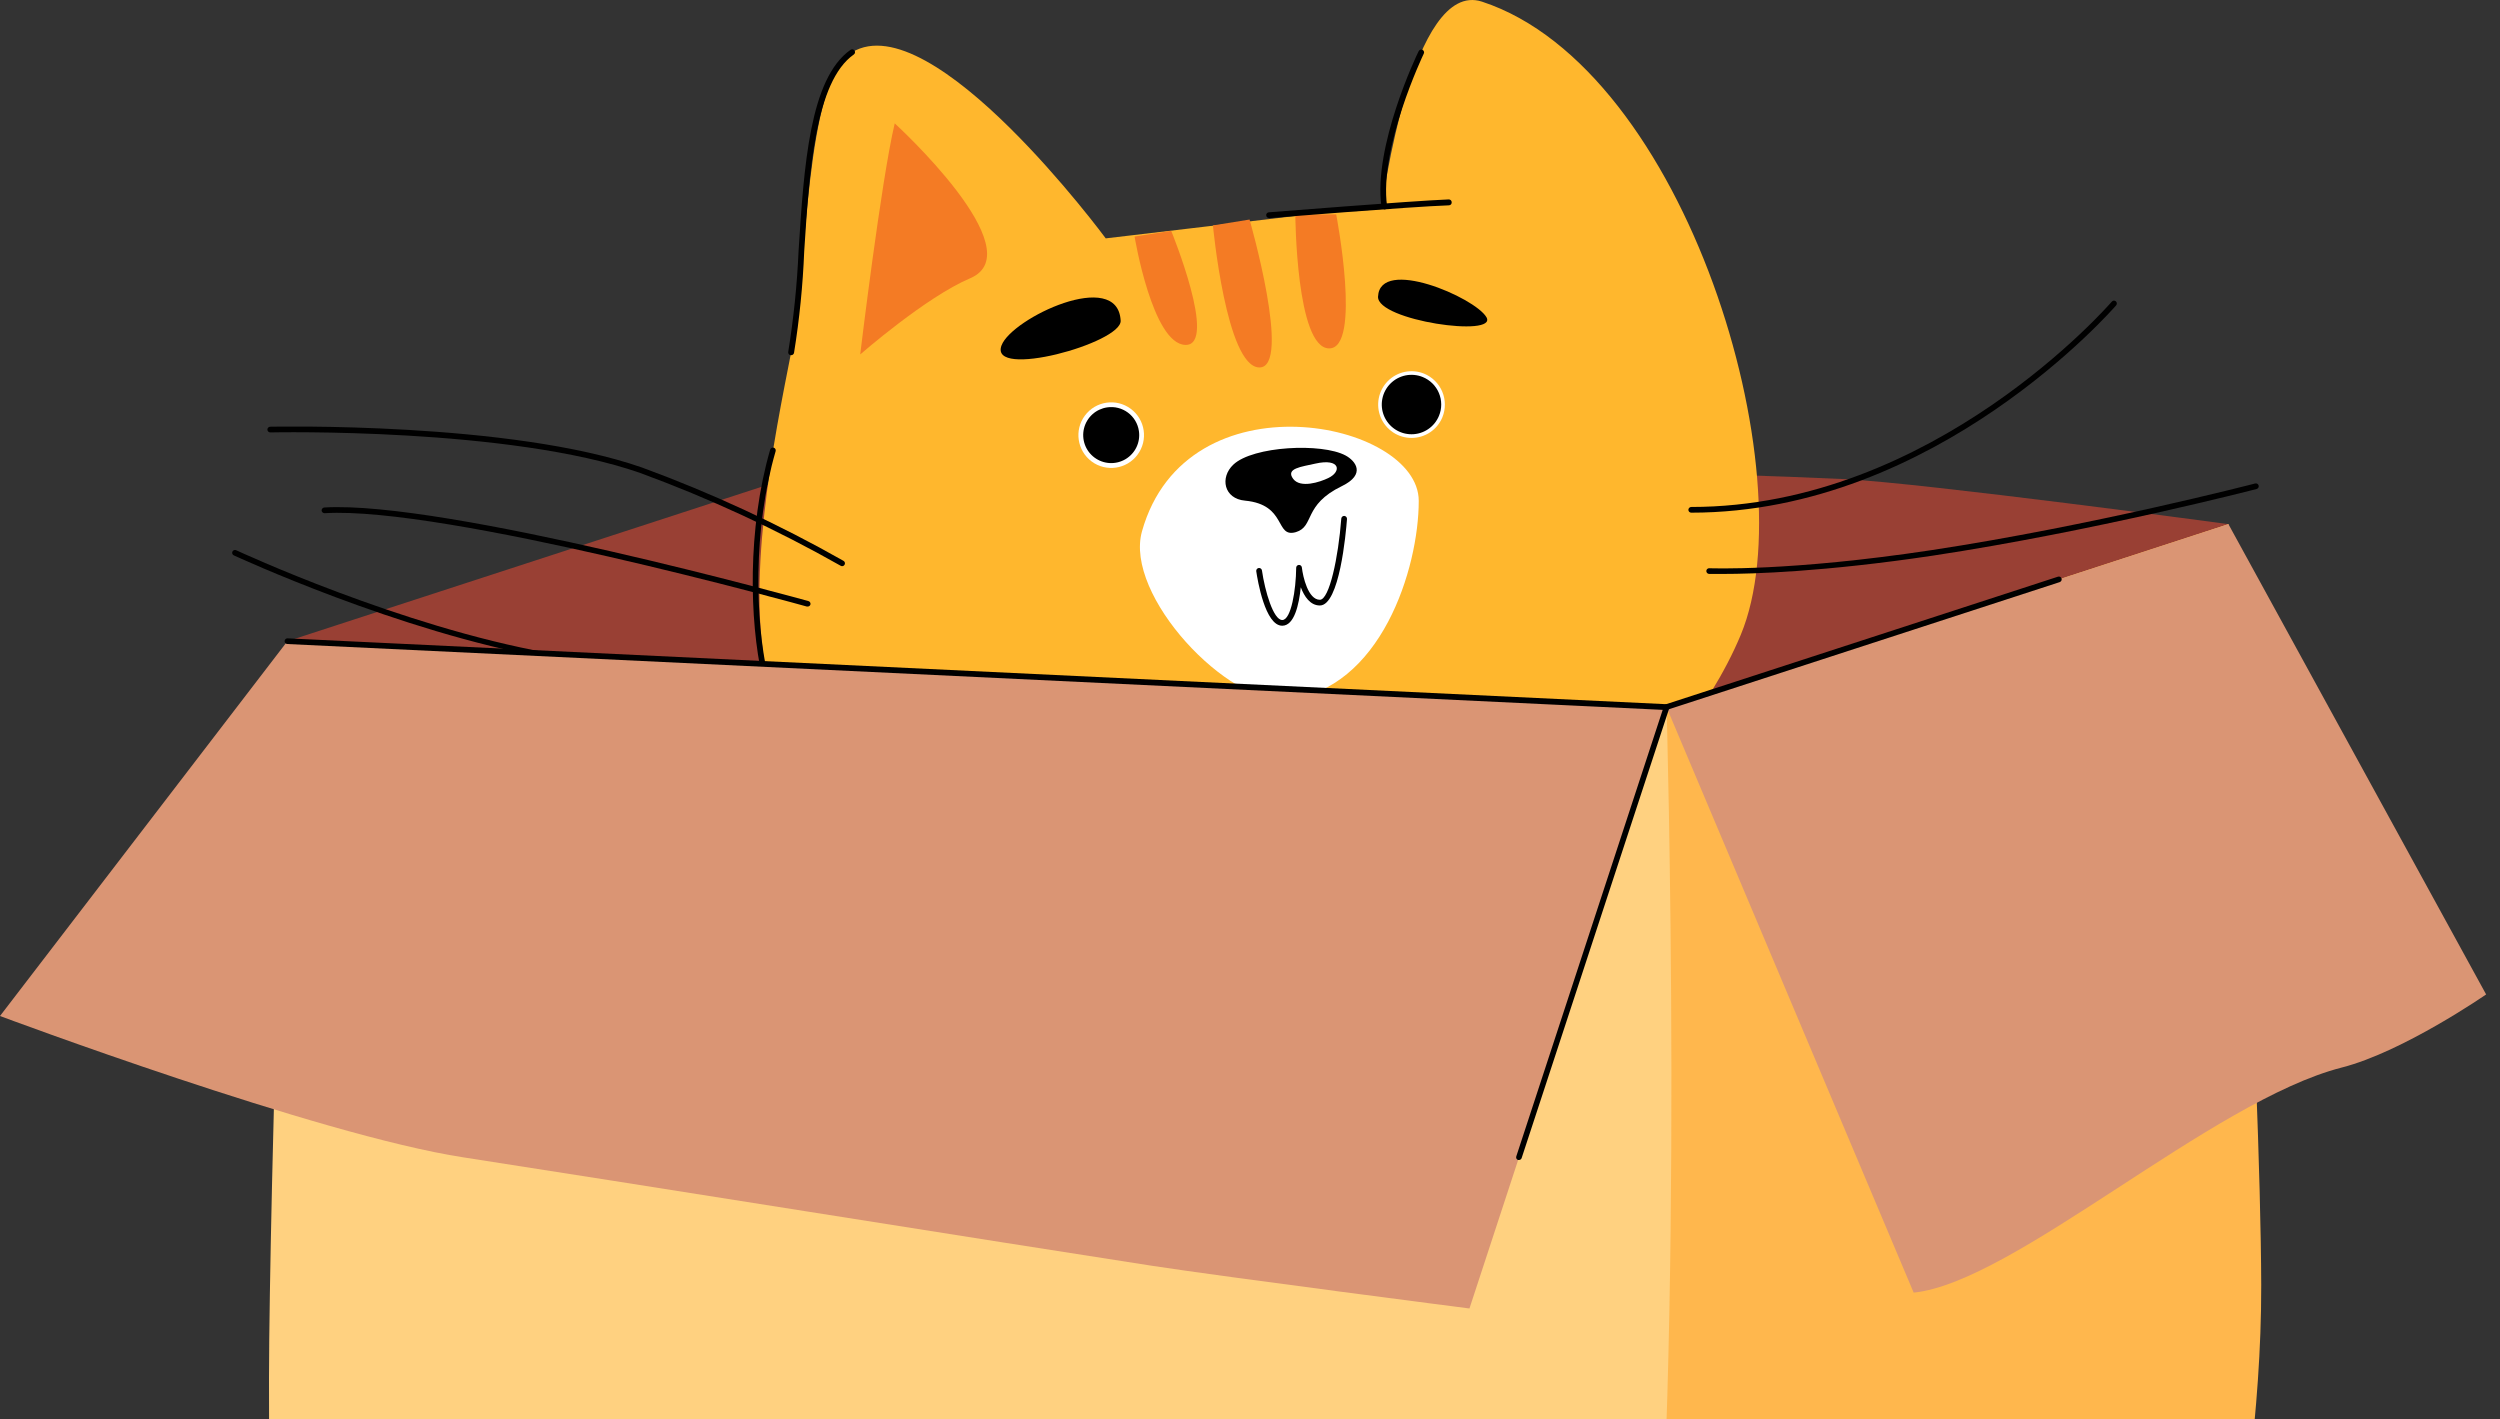 <svg width="155" height="88" viewBox="0 0 155 88" fill="none" xmlns="http://www.w3.org/2000/svg">
<rect x="0" y="0" width="155" height="88" fill="#333333" stroke="none"/>
<g clip-path="url(#clip0)">
<path d="M17.819 39.754V60.435L55.631 95.838L52.653 28.412L38.631 32.978L17.819 39.754Z" fill="#994034"/>
<path d="M52.654 28.412V94.862L135.63 99.852L138.162 32.497C138.162 32.497 119.249 29.947 114.369 29.706C97.871 28.925 52.654 28.412 52.654 28.412Z" fill="#994034"/>
<path d="M100.927 95.173C98.724 100.962 91.93 94.972 89.09 99.222C86.661 102.861 47.852 123.921 46.409 74.114C45.769 51.876 61.336 40.938 76.865 40.917C90.554 40.903 113.446 62.277 100.927 95.173Z" fill="#FFB72D"/>
<path d="M66.858 51.279C63.038 54.416 58.837 63.419 55.315 73.449C52.956 80.168 53.925 86.71 60.538 86.71C64.142 86.71 63.212 92.482 64.135 95.244C65.857 100.382 67.636 98.193 74.995 98.172C81.141 98.172 83.67 101.037 87.334 98.939C94.103 95.067 88.596 103.208 92.638 100.382C94.796 98.876 98.675 95.078 99.793 92.401C103.329 83.913 102.509 71.535 100.988 65.485C98.725 56.505 92.529 48.036 86.945 46.282C80.986 44.393 71.71 47.289 66.858 51.279Z" fill="white"/>
<path d="M47.742 42.632C46.056 36.532 48.039 27.012 49.051 21.845C50.112 16.367 49.868 5.029 52.828 3.24C57.814 0.23 68.555 14.779 68.555 14.779L85.685 12.756C85.685 12.756 87.528 -1.33 91.885 0.103C104.58 4.272 112.042 29.455 107.929 39.357C104.114 48.552 91.096 60.417 81.173 60.962C71.833 61.485 50.572 52.888 47.742 42.632Z" fill="#FFB72D"/>
<path d="M87.962 31.054C87.962 35.244 85.618 42.767 79.772 43.382C76.179 43.757 69.686 36.928 70.803 32.942C73.558 23.146 87.962 26.092 87.962 31.054Z" fill="white"/>
<path d="M76.469 28.805C75.617 29.607 75.882 30.926 77.194 31.04C79.814 31.291 79.029 33.37 80.345 32.992C81.516 32.638 80.776 31.312 83.192 30.141C84.716 29.402 84.034 28.571 83.429 28.242C81.958 27.447 77.686 27.655 76.469 28.805Z" fill="black"/>
<path d="M81.551 28.744C83.103 28.391 83.199 29.236 82.354 29.639C81.827 29.894 80.632 30.283 80.182 29.696C79.68 29.034 80.695 28.942 81.551 28.744Z" fill="white"/>
<path d="M85.409 81.774C85.385 81.778 85.359 81.778 85.335 81.774C85.292 81.754 85.259 81.719 85.243 81.675C85.226 81.631 85.228 81.583 85.247 81.54C85.293 81.441 89.65 71.758 83.945 65.432C83.917 65.396 83.903 65.352 83.907 65.307C83.91 65.262 83.931 65.22 83.964 65.19C83.998 65.159 84.041 65.143 84.087 65.144C84.132 65.145 84.175 65.163 84.207 65.195C90.067 71.695 85.621 81.59 85.568 81.689C85.552 81.716 85.529 81.739 85.501 81.754C85.473 81.768 85.441 81.775 85.409 81.774Z" fill="black"/>
<path d="M73.604 80.334C73.576 80.334 73.549 80.328 73.525 80.315C73.5 80.303 73.479 80.285 73.462 80.264C73.448 80.245 73.438 80.224 73.432 80.201C73.427 80.179 73.425 80.156 73.428 80.132C73.432 80.109 73.44 80.087 73.451 80.067C73.463 80.047 73.479 80.03 73.498 80.016C73.543 79.981 78.261 76.395 77.158 71.787C77.147 71.741 77.155 71.693 77.179 71.654C77.204 71.614 77.243 71.585 77.289 71.575C77.311 71.569 77.335 71.568 77.358 71.571C77.381 71.575 77.403 71.583 77.422 71.595C77.442 71.607 77.459 71.623 77.473 71.642C77.486 71.661 77.496 71.683 77.501 71.705C78.661 76.543 73.759 80.264 73.71 80.299C73.679 80.322 73.642 80.335 73.604 80.334Z" fill="black"/>
<path d="M78.082 89.596C78.051 89.596 78.02 89.588 77.993 89.571C77.973 89.56 77.955 89.545 77.941 89.526C77.927 89.508 77.917 89.487 77.911 89.464C77.906 89.442 77.905 89.418 77.909 89.395C77.912 89.372 77.921 89.35 77.933 89.331C78.001 89.218 84.692 77.94 81.562 69.283C81.546 69.239 81.548 69.19 81.568 69.148C81.588 69.105 81.624 69.072 81.668 69.056C81.712 69.04 81.761 69.043 81.803 69.063C81.846 69.082 81.878 69.118 81.894 69.162C85.077 77.979 78.305 89.398 78.234 89.511C78.218 89.538 78.196 89.559 78.169 89.574C78.143 89.589 78.112 89.597 78.082 89.596Z" fill="black"/>
<path d="M69.481 19.882C69.308 16.604 62.73 19.727 62.094 21.417C61.301 23.535 69.555 21.268 69.481 19.882Z" fill="black"/>
<path d="M85.438 18.39C85.558 15.914 91.425 18.432 92.157 19.663C92.907 20.947 85.367 19.878 85.438 18.39Z" fill="black"/>
<path d="M79.497 38.795C78.436 38.795 77.969 35.966 77.888 35.418C77.881 35.371 77.893 35.323 77.922 35.285C77.95 35.248 77.993 35.223 78.04 35.216C78.086 35.21 78.134 35.222 78.172 35.251C78.21 35.279 78.234 35.321 78.241 35.368C78.425 36.645 78.948 38.441 79.5 38.441C80.052 38.441 80.352 36.553 80.363 35.213C80.36 35.166 80.376 35.12 80.407 35.084C80.438 35.049 80.482 35.028 80.529 35.025C80.576 35.022 80.622 35.038 80.657 35.069C80.692 35.101 80.714 35.145 80.717 35.191C80.78 35.747 81.102 37.186 81.831 37.186C82.418 37.186 82.976 34.573 83.16 32.15C83.162 32.127 83.168 32.104 83.179 32.083C83.19 32.063 83.204 32.044 83.222 32.029C83.24 32.014 83.26 32.002 83.282 31.995C83.305 31.988 83.328 31.985 83.351 31.987C83.398 31.992 83.441 32.014 83.471 32.05C83.502 32.086 83.517 32.132 83.514 32.178C83.447 33.073 83.044 37.54 81.831 37.54C81.233 37.54 80.865 36.981 80.649 36.411C80.536 37.487 80.25 38.795 79.497 38.795Z" fill="black"/>
<path d="M104.856 31.786C104.809 31.786 104.764 31.767 104.731 31.734C104.697 31.701 104.679 31.656 104.679 31.609C104.68 31.562 104.699 31.518 104.732 31.485C104.764 31.452 104.809 31.433 104.856 31.432C119.914 31.432 130.824 18.818 130.933 18.701C130.948 18.683 130.966 18.668 130.987 18.657C131.007 18.647 131.03 18.64 131.053 18.638C131.076 18.636 131.099 18.639 131.121 18.646C131.143 18.653 131.163 18.665 131.181 18.68C131.217 18.711 131.239 18.754 131.243 18.801C131.247 18.848 131.232 18.895 131.202 18.931C131.093 19.048 120.076 31.786 104.856 31.786Z" fill="black"/>
<path d="M106.85 35.584C106.273 35.584 105.973 35.584 105.962 35.584C105.915 35.581 105.87 35.56 105.839 35.525C105.807 35.49 105.79 35.444 105.792 35.397C105.793 35.373 105.799 35.351 105.808 35.33C105.818 35.309 105.832 35.29 105.849 35.275C105.866 35.259 105.886 35.247 105.908 35.24C105.93 35.232 105.953 35.229 105.976 35.23C106.026 35.23 110.927 35.443 119.768 34.106C129.67 32.603 139.721 30.003 139.82 29.975C139.865 29.964 139.913 29.971 139.954 29.995C139.994 30.019 140.023 30.057 140.036 30.102C140.042 30.125 140.043 30.148 140.04 30.172C140.036 30.195 140.029 30.217 140.017 30.237C140.005 30.257 139.989 30.274 139.971 30.288C139.952 30.302 139.931 30.312 139.908 30.318C139.809 30.346 129.745 32.949 119.821 34.452C113.098 35.457 108.643 35.584 106.85 35.584Z" fill="black"/>
<path d="M52.212 42.469C52.089 42.469 40.563 41.974 33.964 40.807C24.709 39.173 14.595 34.473 14.514 34.442C14.49 34.434 14.468 34.421 14.45 34.404C14.431 34.387 14.417 34.367 14.407 34.344C14.397 34.321 14.392 34.296 14.393 34.271C14.393 34.246 14.399 34.222 14.409 34.199C14.42 34.176 14.435 34.156 14.454 34.14C14.473 34.124 14.495 34.111 14.519 34.104C14.543 34.097 14.568 34.095 14.593 34.099C14.617 34.102 14.641 34.11 14.662 34.123C14.765 34.169 24.837 38.852 34.042 40.489C40.62 41.649 52.12 42.141 52.237 42.144C52.284 42.144 52.329 42.163 52.362 42.196C52.395 42.229 52.414 42.274 52.414 42.321C52.414 42.368 52.395 42.413 52.362 42.446C52.329 42.479 52.284 42.498 52.237 42.498L52.212 42.469Z" fill="black"/>
<path d="M50.077 37.607H50.028C49.805 37.543 27.546 31.369 20.127 31.818C20.08 31.82 20.035 31.803 20 31.772C19.965 31.741 19.943 31.698 19.939 31.651C19.938 31.605 19.955 31.56 19.986 31.525C20.017 31.49 20.059 31.468 20.106 31.464C27.585 31.015 49.897 37.204 50.123 37.267C50.168 37.28 50.206 37.309 50.229 37.35C50.253 37.39 50.259 37.438 50.247 37.483C50.235 37.519 50.212 37.55 50.182 37.572C50.151 37.594 50.115 37.606 50.077 37.607Z" fill="black"/>
<path d="M52.212 35.103C52.18 35.103 52.15 35.095 52.123 35.078C48.143 32.825 43.986 30.9 39.692 29.324C31.594 26.495 16.907 26.806 16.759 26.81C16.712 26.81 16.667 26.792 16.633 26.76C16.6 26.727 16.58 26.683 16.578 26.637C16.578 26.613 16.582 26.59 16.59 26.569C16.599 26.547 16.611 26.527 16.627 26.511C16.643 26.494 16.663 26.48 16.684 26.471C16.705 26.462 16.728 26.457 16.751 26.456C16.9 26.456 31.651 26.131 39.809 28.988C44.124 30.572 48.301 32.507 52.3 34.774C52.333 34.794 52.359 34.824 52.373 34.859C52.388 34.895 52.391 34.935 52.38 34.972C52.37 35.009 52.349 35.042 52.318 35.066C52.288 35.09 52.25 35.102 52.212 35.103Z" fill="black"/>
<path d="M80.507 61.259C78.71 61.268 76.921 61.003 75.203 60.474C75.159 60.458 75.123 60.425 75.102 60.383C75.082 60.34 75.078 60.292 75.093 60.247C75.109 60.203 75.142 60.167 75.184 60.147C75.227 60.127 75.275 60.125 75.32 60.141C75.387 60.166 82.039 62.45 87.86 58.999C87.9 58.975 87.948 58.968 87.994 58.979C88.04 58.991 88.079 59.019 88.104 59.059C88.127 59.1 88.134 59.148 88.122 59.194C88.11 59.239 88.081 59.279 88.04 59.303C85.751 60.621 83.149 61.297 80.507 61.259Z" fill="black"/>
<path d="M49.044 22.022H49.009C48.986 22.017 48.964 22.008 48.945 21.995C48.926 21.982 48.909 21.965 48.897 21.946C48.884 21.927 48.875 21.905 48.87 21.882C48.866 21.859 48.866 21.836 48.871 21.813C49.205 19.743 49.419 17.655 49.511 15.561C49.847 10.305 50.197 4.87 52.736 3.087C52.775 3.062 52.822 3.052 52.868 3.06C52.913 3.069 52.954 3.095 52.98 3.133C52.994 3.152 53.003 3.173 53.008 3.196C53.014 3.218 53.014 3.242 53.01 3.264C53.006 3.287 52.998 3.309 52.985 3.328C52.973 3.348 52.957 3.364 52.938 3.377C50.536 5.061 50.179 10.652 49.861 15.582C49.777 17.688 49.567 19.788 49.231 21.87C49.225 21.914 49.202 21.953 49.167 21.982C49.132 22.01 49.089 22.024 49.044 22.022Z" fill="black"/>
<path d="M57.578 53.521C57.545 53.52 57.513 53.51 57.486 53.493C51.774 49.992 48.139 45.893 47.251 41.953C46.473 38.498 46.325 32.804 47.75 27.878C47.763 27.833 47.793 27.795 47.834 27.772C47.875 27.748 47.923 27.742 47.969 27.754C48.014 27.767 48.052 27.798 48.075 27.839C48.097 27.88 48.102 27.928 48.089 27.974C46.675 32.843 46.827 38.463 47.598 41.875C48.464 45.723 52.043 49.74 57.669 53.192C57.69 53.204 57.707 53.22 57.721 53.239C57.735 53.257 57.745 53.279 57.751 53.301C57.756 53.324 57.757 53.348 57.754 53.371C57.75 53.394 57.742 53.416 57.73 53.436C57.713 53.462 57.691 53.483 57.664 53.498C57.638 53.512 57.608 53.52 57.578 53.521Z" fill="black"/>
<path d="M70.526 28.193C71.197 27.292 71.01 26.018 70.109 25.348C69.208 24.677 67.934 24.864 67.264 25.765C66.593 26.666 66.78 27.94 67.681 28.611C68.582 29.281 69.856 29.094 70.526 28.193Z" fill="white"/>
<path d="M70.612 26.722C70.663 27.062 70.611 27.409 70.464 27.719C70.317 28.029 70.081 28.289 69.786 28.466C69.491 28.642 69.151 28.727 68.808 28.71C68.465 28.693 68.135 28.574 67.859 28.369C67.583 28.164 67.374 27.882 67.259 27.559C67.144 27.235 67.127 26.885 67.211 26.552C67.295 26.218 67.475 25.918 67.73 25.687C67.985 25.457 68.303 25.308 68.642 25.258C68.868 25.224 69.098 25.235 69.319 25.291C69.54 25.346 69.748 25.445 69.931 25.581C70.114 25.717 70.269 25.888 70.385 26.083C70.502 26.279 70.579 26.496 70.612 26.722Z" fill="black"/>
<path d="M89.43 25.866C89.276 26.244 89.012 26.569 88.673 26.798C88.334 27.027 87.935 27.15 87.526 27.152C87.117 27.154 86.716 27.035 86.375 26.81C86.034 26.584 85.767 26.263 85.608 25.886C85.45 25.509 85.406 25.093 85.484 24.691C85.561 24.29 85.756 23.92 86.044 23.629C86.331 23.338 86.699 23.139 87.099 23.057C87.5 22.975 87.916 23.013 88.295 23.167C88.802 23.376 89.207 23.777 89.419 24.282C89.632 24.788 89.636 25.357 89.43 25.866Z" fill="white"/>
<path d="M89.217 25.781C89.079 26.118 88.844 26.407 88.542 26.61C88.24 26.814 87.884 26.923 87.519 26.924C87.155 26.926 86.799 26.819 86.495 26.618C86.191 26.417 85.954 26.13 85.813 25.794C85.672 25.458 85.634 25.088 85.704 24.73C85.773 24.373 85.947 24.044 86.204 23.785C86.46 23.526 86.787 23.349 87.144 23.276C87.501 23.204 87.872 23.238 88.209 23.376C88.434 23.467 88.638 23.602 88.81 23.772C88.983 23.943 89.119 24.145 89.213 24.369C89.307 24.593 89.355 24.832 89.356 25.075C89.357 25.317 89.309 25.557 89.217 25.781Z" fill="black"/>
<path d="M85.827 12.972C85.784 12.972 85.743 12.956 85.71 12.928C85.678 12.9 85.657 12.862 85.65 12.82C85.123 9.103 87.835 3.406 87.952 3.183C87.961 3.16 87.974 3.14 87.992 3.123C88.009 3.105 88.029 3.092 88.052 3.083C88.075 3.074 88.099 3.07 88.123 3.071C88.147 3.072 88.171 3.078 88.193 3.088C88.215 3.099 88.234 3.113 88.25 3.132C88.266 3.15 88.278 3.172 88.285 3.195C88.293 3.218 88.295 3.242 88.293 3.266C88.29 3.291 88.282 3.314 88.27 3.335C88.242 3.392 85.487 9.177 86 12.788C86.004 12.811 86.002 12.834 85.997 12.856C85.991 12.879 85.981 12.9 85.967 12.918C85.954 12.937 85.936 12.952 85.916 12.964C85.896 12.976 85.874 12.983 85.851 12.986L85.827 12.972Z" fill="black"/>
<path d="M55.473 7.649C55.473 7.649 64.14 15.56 60.148 17.254C57.407 18.414 53.333 21.976 53.333 21.976C53.333 21.976 54.627 11.218 55.473 7.649Z" fill="#F47B24"/>
<path d="M70.344 14.666C70.344 14.666 71.447 21.325 73.491 21.385C75.535 21.445 72.614 14.312 72.614 14.312L70.344 14.666Z" fill="#F47B24"/>
<path d="M75.202 13.976C75.202 13.976 76.026 22.743 78.074 22.782C80.121 22.821 77.473 13.612 77.473 13.612L75.202 13.976Z" fill="#F47B24"/>
<path d="M80.31 13.294C80.31 13.294 80.352 21.573 82.4 21.601C84.447 21.629 82.845 13.294 82.845 13.294H80.31Z" fill="#F47B24"/>
<path d="M78.678 13.517C78.634 13.516 78.592 13.499 78.56 13.469C78.528 13.438 78.508 13.398 78.505 13.354C78.502 13.331 78.505 13.307 78.511 13.285C78.518 13.263 78.529 13.242 78.544 13.225C78.559 13.207 78.577 13.192 78.598 13.182C78.618 13.171 78.641 13.165 78.664 13.163C78.752 13.163 87.47 12.456 89.822 12.364C89.868 12.363 89.913 12.38 89.948 12.411C89.982 12.443 90.003 12.487 90.005 12.533C90.008 12.559 90.006 12.584 89.998 12.608C89.991 12.633 89.978 12.655 89.961 12.674C89.944 12.693 89.922 12.707 89.899 12.717C89.876 12.727 89.85 12.732 89.825 12.731C87.48 12.809 78.77 13.52 78.682 13.527L78.678 13.517Z" fill="black"/>
<path d="M17.82 39.753C17.82 39.753 16.699 73.993 16.678 85.409C16.657 98.646 17.386 110.111 17.651 116.374C17.677 116.95 17.903 117.499 18.291 117.925C18.678 118.352 19.202 118.63 19.773 118.712L103.336 130.538L110.833 92.482L103.328 43.852L17.82 39.753Z" fill="#FFD180"/>
<path d="M103.328 130.538C103.328 130.538 112.368 125.332 115.565 123.065C123.992 117.096 133.247 107.77 136.727 104.142C137.659 103.17 138.235 101.911 138.361 100.57C138.873 95.085 140.214 87.74 140.196 79.669C140.161 66.408 138.163 32.497 138.163 32.497L103.328 43.852C103.328 43.852 104.467 83.545 102.303 105.252C101.313 115.158 103.328 130.538 103.328 130.538Z" fill="#FFB74D"/>
<path d="M0 62.992L17.82 39.753L103.328 43.852L91.106 81.126C91.106 81.126 75.967 79.178 71.419 78.478C62.093 77.038 38.066 73.198 28.741 71.758C19.73 70.376 0 62.992 0 62.992Z" fill="#DA9574"/>
<path d="M103.328 43.852L118.648 80.143C124.869 79.51 137.126 68.247 145.196 66.185C148.994 65.216 154.14 61.655 154.14 61.655L138.162 32.497L103.328 43.852Z" fill="#DA9574"/>
<path d="M94.175 71.921C94.158 71.924 94.14 71.924 94.122 71.921C94.1 71.914 94.079 71.903 94.061 71.888C94.044 71.873 94.029 71.855 94.018 71.834C94.008 71.813 94.002 71.79 94 71.767C93.998 71.744 94.002 71.72 94.009 71.698L103.087 44.011L17.813 39.93C17.766 39.928 17.722 39.907 17.69 39.872C17.659 39.837 17.642 39.791 17.645 39.745C17.647 39.698 17.668 39.654 17.703 39.622C17.738 39.591 17.784 39.574 17.83 39.577L103.335 43.661C103.362 43.663 103.389 43.671 103.413 43.684C103.437 43.698 103.457 43.716 103.473 43.739C103.488 43.761 103.498 43.787 103.503 43.814C103.507 43.841 103.505 43.868 103.498 43.895L94.345 71.79C94.335 71.828 94.313 71.861 94.282 71.884C94.252 71.908 94.214 71.921 94.175 71.921Z" fill="black"/>
<path d="M103.328 44.015C103.29 44.015 103.253 44.003 103.222 43.981C103.192 43.959 103.169 43.927 103.158 43.891C103.144 43.846 103.149 43.798 103.171 43.756C103.193 43.715 103.23 43.683 103.275 43.668L127.595 35.754C127.617 35.746 127.64 35.743 127.663 35.745C127.687 35.746 127.709 35.752 127.73 35.763C127.751 35.773 127.77 35.788 127.785 35.806C127.8 35.824 127.811 35.845 127.818 35.867C127.831 35.911 127.827 35.96 127.806 36.001C127.785 36.043 127.748 36.074 127.704 36.09L103.381 44.004C103.364 44.011 103.346 44.015 103.328 44.015Z" fill="black"/>
</g>
<defs>
<clipPath id="clip0">
<rect width="154.14" height="130.538" fill="white"/>
</clipPath>
</defs>
</svg>
